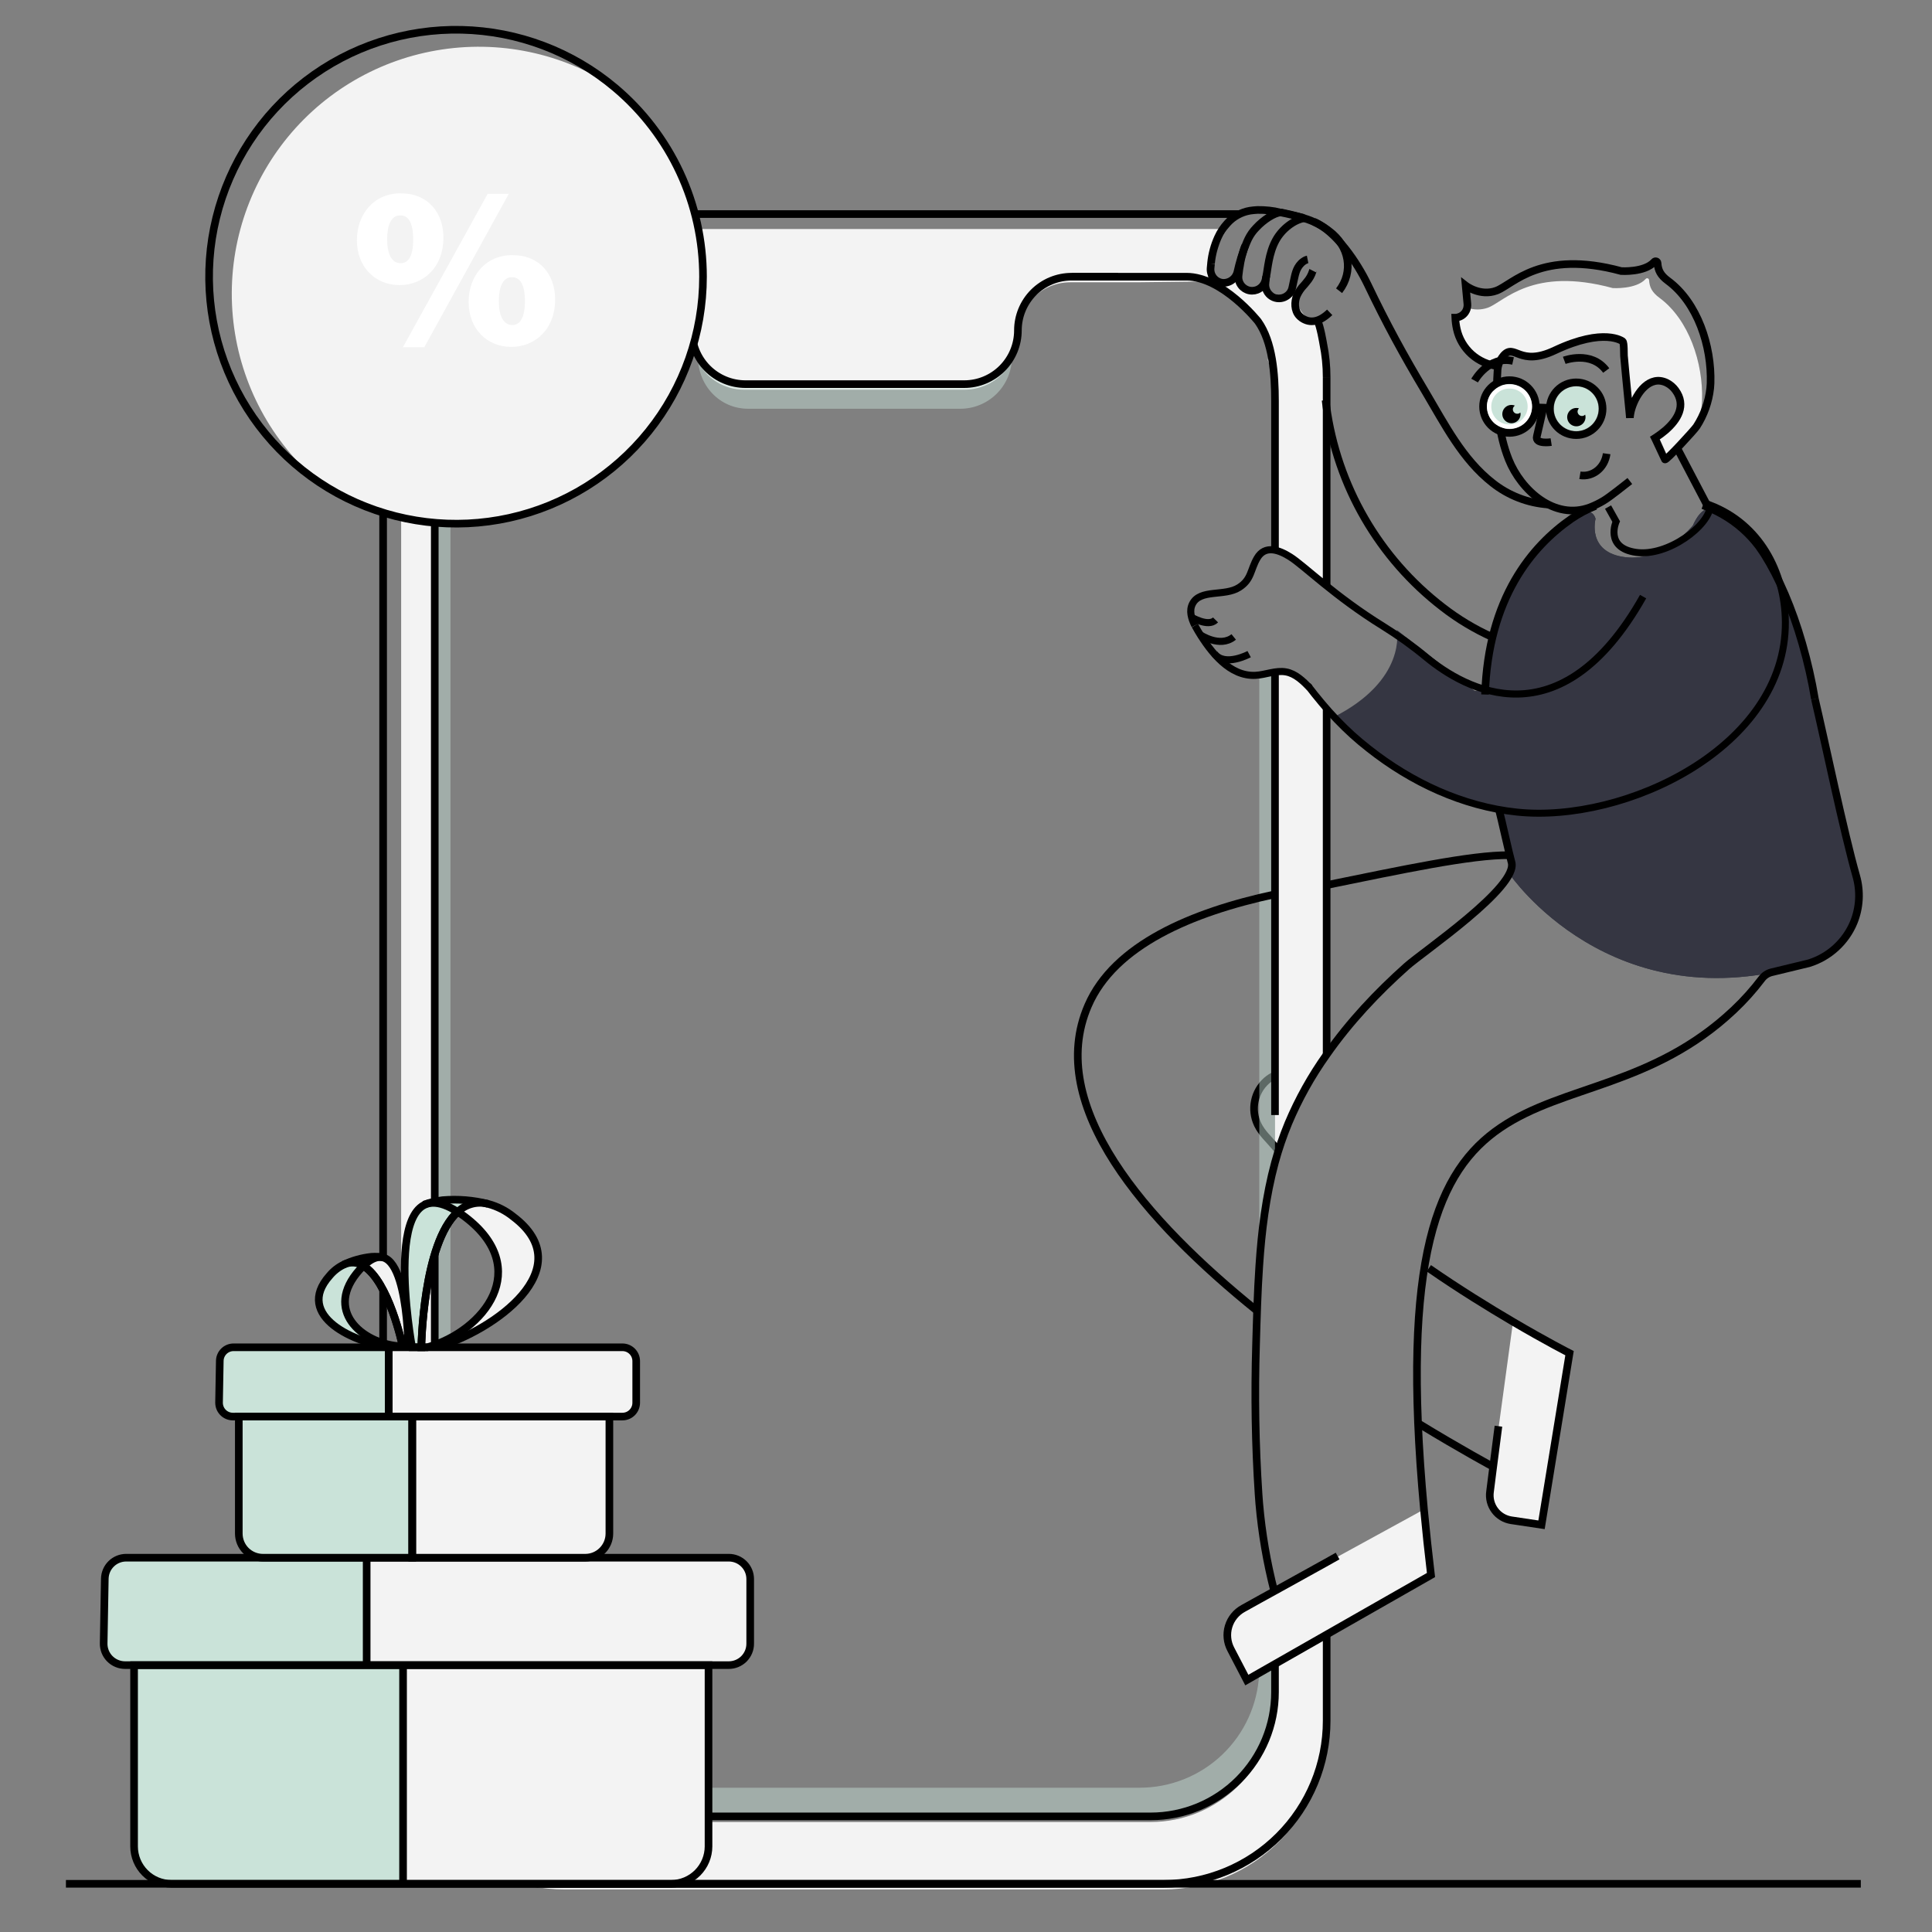 <svg width="93" height="93" viewBox="0 0 93 93" fill="none" xmlns="http://www.w3.org/2000/svg">
<rect x="0" y="0" width="93" height="93" fill="#808080" stroke="none"/>
<path d="M61.115 16.943C61.728 16.547 62.44 16.333 63.169 16.325C63.295 16.325 63.419 16.332 63.54 16.343C63.488 16.126 63.423 15.871 63.341 15.595C63.08 15.464 62.852 15.273 62.677 15.039C62.502 14.805 62.385 14.533 62.333 14.245C62.24 14.261 62.145 14.27 62.05 14.27C61.711 14.271 61.379 14.174 61.095 13.989C61.025 13.974 60.956 13.955 60.889 13.932C60.8 13.947 60.71 13.956 60.62 13.957C60.16 13.959 59.717 13.78 59.388 13.459L58.526 13.758C58.526 13.758 60.738 14.874 61.115 16.943Z" fill="#F3F3F3"/>
<path d="M61.372 81.722C61.372 83.308 60.742 84.83 59.62 85.952C58.498 87.074 56.977 87.704 55.391 87.705H26.913C25.327 87.704 23.805 87.074 22.683 85.952C21.561 84.83 20.931 83.309 20.93 81.722V19.58C20.93 18.794 21.084 18.016 21.384 17.289C21.685 16.563 22.125 15.903 22.681 15.347C23.237 14.791 23.896 14.35 24.623 14.049C25.349 13.747 26.127 13.592 26.913 13.592H30.719C31.404 13.592 32.06 13.864 32.545 14.348C32.989 14.79 33.256 15.379 33.293 16.004C33.298 16.056 33.301 16.108 33.301 16.161C33.301 16.205 33.301 16.249 33.301 16.293C33.319 16.672 33.418 17.043 33.589 17.382C33.594 17.39 33.597 17.401 33.602 17.409C33.81 17.817 34.127 18.158 34.518 18.397C34.909 18.635 35.358 18.76 35.815 18.759H46.416C46.755 18.759 47.092 18.692 47.406 18.563C47.72 18.433 48.005 18.242 48.245 18.002C48.428 17.818 48.582 17.607 48.699 17.376C48.704 17.372 48.708 17.366 48.71 17.36C48.885 17.029 48.983 16.662 48.996 16.288C48.996 16.255 48.996 16.225 48.996 16.188C49.004 14.765 50.09 13.589 51.515 13.589H54.729L58.111 13.548C58.179 12.901 58.455 12.221 58.739 11.62C58.834 11.412 58.947 11.212 59.075 11.023H27.157C26.126 11.023 25.106 11.226 24.154 11.62C23.202 12.014 22.337 12.592 21.608 13.321C20.879 14.05 20.301 14.915 19.907 15.867C19.513 16.819 19.31 17.84 19.31 18.87V83.105C19.31 84.135 19.512 85.156 19.907 86.108C20.301 87.06 20.879 87.925 21.608 88.654C22.336 89.383 23.201 89.961 24.154 90.355C25.106 90.749 26.126 90.952 27.157 90.952H56.012C57.043 90.952 58.063 90.749 59.015 90.355C59.968 89.96 60.833 89.382 61.561 88.654C62.29 87.925 62.868 87.06 63.263 86.108C63.657 85.156 63.86 84.135 63.86 83.105V78.681L61.373 80.099L61.372 81.722Z" fill="#F3F3F3"/>
<path d="M62.24 32.482C61.941 32.175 61.653 32.652 61.372 32.326V55.962C61.548 55.317 61.764 54.683 62.02 54.066C62.078 53.93 62.135 53.794 62.195 53.66C62.321 53.382 62.454 53.109 62.593 52.837C62.631 52.76 62.669 52.686 62.71 52.612C62.751 52.539 62.801 52.444 62.847 52.365C62.927 52.219 63.013 52.074 63.1 51.932C63.16 51.825 63.227 51.721 63.292 51.617C63.341 51.534 63.392 51.455 63.445 51.378C63.503 51.285 63.566 51.192 63.626 51.102C63.701 50.989 63.779 50.877 63.857 50.766V33.929C63.559 33.697 63.26 33.452 62.98 33.2C62.724 32.97 62.477 32.731 62.24 32.482Z" fill="#F3F3F3"/>
<path d="M63.622 16.053C63.278 16.487 62.852 16.123 62.297 16.123C61.791 16.123 61.501 16.94 61.181 16.611C61.198 16.655 61.018 17.307 61.033 17.351C61.082 17.483 61.126 17.62 61.165 17.757V17.762C61.214 17.938 61.252 18.113 61.285 18.294C61.293 18.335 61.302 18.38 61.307 18.424C61.321 18.516 61.335 18.612 61.343 18.708C61.353 18.797 61.36 18.885 61.361 18.974C61.37 19.074 61.373 19.182 61.373 19.29V26.253C61.454 26.32 61.521 26.403 61.571 26.496C61.969 27.222 62.35 26.678 62.776 27.391C63.003 27.759 63.472 28.047 63.713 27.78C63.801 27.681 63.856 27.255 63.856 27.096V18.683C63.856 18.284 63.826 17.885 63.768 17.489C63.75 17.339 63.654 16.205 63.622 16.053Z" fill="#F3F3F3"/>
<path d="M33.304 16.024C33.484 16.36 33.583 16.732 33.592 17.113C33.421 16.774 33.322 16.403 33.304 16.024Z" fill="#F3F3F3"/>
<path d="M48.996 16.018C48.983 16.393 48.885 16.759 48.71 17.09C48.73 16.717 48.827 16.352 48.996 16.018Z" fill="#F3F3F3"/>
<path d="M87.075 46.367C77.572 49.334 72.659 42.067 72.659 42.067C73.018 41.535 72.475 40.534 72.475 40.534L72.145 38.843C67.946 38.637 64.148 34.545 64.148 34.545C69.579 33.582 67.238 30.328 67.238 30.328L70.983 33.261L71.389 33.225C71.439 28.152 74.632 25.783 75.633 24.98C76.634 24.177 76.805 24.974 76.805 24.974C76.805 24.974 76.365 26.598 78.241 26.822C80.117 27.047 81.491 25.29 81.491 25.29C82.134 23.847 82.875 24.741 82.875 24.741C86.091 26.452 86.673 30.686 87.363 33.644C87.84 35.671 88.747 40.039 89.353 42.168C89.564 42.905 89.522 43.691 89.232 44.401C89.039 44.867 88.745 45.285 88.372 45.624C88 45.964 87.556 46.217 87.075 46.367Z" fill="#353642"/>
<path d="M87.075 46.367C77.572 49.334 72.659 42.067 72.659 42.067C73.018 41.535 72.475 40.534 72.475 40.534L72.145 38.843C67.946 38.637 64.148 34.545 64.148 34.545C67.746 32.746 67.238 30.328 67.238 30.328L70.983 33.261L71.389 33.225C71.439 28.152 74.632 25.783 75.633 24.98C76.634 24.177 76.805 24.974 76.805 24.974C76.805 24.974 76.365 26.598 78.241 26.822C80.117 27.047 81.491 25.29 81.491 25.29C82.134 23.847 82.875 24.741 82.875 24.741C86.091 26.452 86.673 30.686 87.363 33.644C87.84 35.671 88.747 40.039 89.353 42.168C89.564 42.905 89.522 43.691 89.232 44.401C89.039 44.867 88.745 45.285 88.372 45.624C88 45.964 87.556 46.217 87.075 46.367Z" fill="#353642"/>
<path d="M75.874 20.75C76.468 20.75 76.949 20.269 76.949 19.675C76.949 19.081 76.468 18.6 75.874 18.6C75.28 18.6 74.799 19.081 74.799 19.675C74.799 20.269 75.28 20.75 75.874 20.75Z" fill="#CAE3D9"/>
<path d="M77.339 21.84C77.245 22.528 76.662 22.978 76.053 22.879" stroke="black" stroke-width="0.367" stroke-miterlimit="10"/>
<path d="M70.132 15.844C70.234 16.312 70.48 16.736 70.836 17.056C71.192 17.377 71.64 17.577 72.116 17.63C72.159 17.438 72.249 17.261 72.376 17.111C72.92 16.494 73.126 17.675 74.844 16.865C77.231 15.738 78.11 16.428 78.11 16.428C78.187 16.489 78.167 17.032 78.176 17.124C78.228 17.686 78.276 18.246 78.335 18.808C78.368 19.151 78.401 19.491 78.434 19.831C78.467 19.774 78.504 19.719 78.543 19.667C78.774 18.91 79.416 18.023 80.234 18.427C80.401 18.512 80.545 18.635 80.654 18.786C81.188 19.518 80.754 20.207 80.174 20.711C80.026 20.868 79.863 21.009 79.685 21.131C79.776 21.33 80.147 22.112 80.147 22.115C80.185 22.194 81.564 20.694 81.668 20.53C81.826 20.125 81.915 19.697 81.931 19.263C81.989 17.478 81.304 15.384 79.877 14.333C79.524 14.073 79.401 13.826 79.38 13.481C79.379 13.462 79.372 13.444 79.361 13.43C79.349 13.415 79.334 13.404 79.316 13.398C79.298 13.393 79.279 13.393 79.261 13.398C79.243 13.403 79.228 13.414 79.216 13.428C78.752 13.941 77.631 13.867 77.631 13.867C73.752 12.814 72.413 14.519 71.624 14.811C71.302 14.926 70.95 14.926 70.629 14.811C70.608 14.918 70.558 15.017 70.484 15.098C70.411 15.178 70.317 15.237 70.212 15.268L70.229 15.449C70.243 15.588 70.209 15.728 70.132 15.844Z" fill="#F3F3F3"/>
<path d="M78.455 23.154C78.199 23.353 77.485 23.926 77.2 24.096C76.99 24.223 76.77 24.331 76.542 24.419C74.825 25.067 73.216 23.595 72.626 22.122C72.141 20.907 72.029 19.55 72.064 18.253C72.07 18.119 72.075 17.982 72.086 17.844C72.085 17.836 72.085 17.828 72.086 17.82C72.091 17.757 72.1 17.695 72.114 17.634C72.157 17.442 72.247 17.264 72.374 17.115C72.917 16.499 73.123 17.68 74.841 16.869C77.228 15.742 78.108 16.432 78.108 16.432C78.184 16.493 78.164 17.036 78.173 17.128C78.225 17.691 78.273 18.25 78.332 18.812C78.365 19.155 78.398 19.495 78.432 19.835C78.44 19.928 78.449 20.019 78.457 20.111C78.469 19.961 78.497 19.812 78.541 19.668C78.772 18.911 79.414 18.026 80.232 18.428C80.399 18.513 80.543 18.636 80.652 18.787C81.186 19.52 80.752 20.208 80.172 20.712C80.025 20.838 79.869 20.955 79.706 21.06L79.662 21.088L79.684 21.132C79.775 21.331 80.145 22.114 80.145 22.116C80.183 22.195 81.562 20.696 81.667 20.531C82.026 19.976 82.251 19.346 82.324 18.689C82.333 18.606 82.338 18.527 82.341 18.444C82.399 16.66 81.713 14.565 80.287 13.515C79.933 13.254 79.81 13.007 79.79 12.662C79.789 12.644 79.782 12.626 79.77 12.611C79.759 12.596 79.743 12.585 79.726 12.58C79.708 12.574 79.689 12.574 79.671 12.579C79.653 12.584 79.637 12.595 79.626 12.61C79.162 13.123 78.04 13.048 78.04 13.048C74.166 11.996 72.822 13.701 72.033 13.992C71.245 14.284 70.552 13.745 70.552 13.745L70.635 14.628C70.64 14.688 70.637 14.749 70.624 14.809C70.603 14.916 70.553 15.015 70.479 15.096C70.406 15.176 70.312 15.235 70.207 15.266C70.168 15.281 70.126 15.289 70.084 15.291H70.053C70.061 15.475 70.085 15.658 70.124 15.837C70.227 16.306 70.474 16.73 70.831 17.051C71.188 17.371 71.637 17.571 72.114 17.623" stroke="black" stroke-width="0.367" stroke-miterlimit="10"/>
<path d="M72.66 20.644C73.254 20.644 73.735 20.163 73.735 19.569C73.735 18.975 73.254 18.494 72.66 18.494C72.066 18.494 71.585 18.975 71.585 19.569C71.585 20.163 72.066 20.644 72.66 20.644Z" fill="#CAE3D9"/>
<path d="M76.322 20.077C76.323 20.164 76.297 20.25 76.249 20.323C76.201 20.396 76.132 20.453 76.052 20.487C75.971 20.521 75.882 20.53 75.796 20.513C75.71 20.496 75.632 20.454 75.569 20.393C75.507 20.331 75.465 20.253 75.448 20.167C75.43 20.081 75.439 19.992 75.472 19.911C75.506 19.83 75.562 19.761 75.635 19.712C75.708 19.664 75.793 19.638 75.881 19.638C75.924 19.637 75.966 19.643 76.007 19.657C75.986 19.677 75.969 19.701 75.957 19.728C75.945 19.755 75.939 19.784 75.938 19.813C75.939 19.869 75.962 19.923 76.002 19.963C76.042 20.003 76.096 20.025 76.152 20.025C76.181 20.025 76.209 20.019 76.235 20.007C76.261 19.996 76.284 19.979 76.303 19.958C76.316 19.996 76.323 20.036 76.322 20.077Z" fill="black"/>
<path d="M73.196 19.932C73.196 20.019 73.17 20.104 73.122 20.176C73.073 20.248 73.004 20.305 72.924 20.338C72.844 20.371 72.756 20.38 72.67 20.363C72.585 20.346 72.507 20.304 72.446 20.242C72.384 20.181 72.342 20.103 72.325 20.017C72.308 19.932 72.317 19.844 72.35 19.764C72.383 19.683 72.439 19.615 72.512 19.566C72.584 19.518 72.669 19.492 72.755 19.492C72.813 19.491 72.87 19.503 72.922 19.524C72.893 19.544 72.868 19.571 72.85 19.603C72.833 19.634 72.824 19.67 72.823 19.706C72.823 19.733 72.829 19.761 72.84 19.787C72.85 19.813 72.866 19.836 72.886 19.855C72.906 19.875 72.93 19.891 72.956 19.901C72.981 19.912 73.009 19.917 73.037 19.916C73.064 19.917 73.092 19.912 73.117 19.901C73.143 19.891 73.166 19.875 73.185 19.856C73.192 19.881 73.195 19.907 73.196 19.932Z" fill="black"/>
<path d="M74.287 19.658C74.287 19.658 74.012 20.882 73.979 21.005C73.879 21.403 74.669 21.28 74.669 21.28" stroke="black" stroke-width="0.367" stroke-miterlimit="10"/>
<path d="M75.298 17.346C75.298 17.346 76.596 16.86 77.318 17.835" stroke="black" stroke-width="0.367" stroke-miterlimit="10"/>
<path d="M70.983 18.32C70.983 18.32 71.651 17.106 72.833 17.375" stroke="black" stroke-width="0.367" stroke-miterlimit="10"/>
<path d="M75.874 20.945C76.575 20.945 77.144 20.376 77.144 19.675C77.144 18.973 76.575 18.405 75.874 18.405C75.172 18.405 74.603 18.973 74.603 19.675C74.603 20.376 75.172 20.945 75.874 20.945Z" stroke="black" stroke-width="0.367" stroke-miterlimit="10"/>
<path d="M72.66 20.839C73.362 20.839 73.93 20.271 73.93 19.569C73.93 18.868 73.362 18.299 72.66 18.299C71.958 18.299 71.39 18.868 71.39 19.569C71.39 20.271 71.958 20.839 72.66 20.839Z" stroke="black" stroke-width="0.367" stroke-miterlimit="10"/>
<path d="M72.659 18.706H72.688C72.916 18.709 73.134 18.804 73.294 18.968C73.453 19.133 73.54 19.354 73.536 19.582C73.533 19.811 73.438 20.029 73.274 20.188C73.109 20.347 72.889 20.434 72.66 20.431H72.633C72.404 20.427 72.186 20.332 72.027 20.168C71.868 20.004 71.781 19.783 71.785 19.554C71.788 19.326 71.883 19.108 72.047 18.948C72.211 18.79 72.432 18.702 72.661 18.706H72.659ZM72.661 18.5C72.378 18.495 72.104 18.604 71.9 18.8C71.697 18.998 71.58 19.267 71.575 19.551C71.571 19.834 71.679 20.108 71.876 20.311C72.073 20.515 72.343 20.632 72.626 20.637H72.662C72.945 20.641 73.219 20.533 73.422 20.336C73.626 20.139 73.743 19.869 73.748 19.586C73.752 19.302 73.644 19.029 73.447 18.825C73.25 18.622 72.98 18.505 72.697 18.5H72.661Z" fill="white"/>
<path d="M74.603 19.633L73.929 19.611" stroke="black" stroke-width="0.367" stroke-miterlimit="10"/>
<path d="M75.556 65.139L74.208 73.401L72.746 73.182C72.43 73.132 72.146 72.96 71.956 72.702C71.765 72.445 71.684 72.123 71.729 71.805L71.837 70.919L72.832 63.628C74.451 64.577 75.556 65.139 75.556 65.139Z" fill="#F3F3F3"/>
<path d="M68.883 75.817L63.86 78.701L61.373 80.133L60.611 80.571C60.613 80.557 60.613 80.542 60.611 80.528L60.015 80.868L59.247 79.393C59.068 79.052 59.029 78.655 59.141 78.286C59.252 77.918 59.505 77.608 59.843 77.424L68.546 72.659L68.554 72.738L68.883 75.817Z" fill="#F3F3F3"/>
<path d="M61.538 55.4C61.483 55.327 61.428 55.255 61.373 55.192C61.057 54.813 60.748 54.559 60.539 54.128C60.372 53.777 60.324 53.382 60.402 53.002C60.48 52.621 60.679 52.277 60.97 52.019C61.09 51.916 61.224 51.829 61.367 51.762" stroke="black" stroke-width="0.367" stroke-miterlimit="10"/>
<path d="M72.13 68.652L71.837 70.917L71.725 71.803C71.68 72.121 71.761 72.443 71.952 72.7C72.142 72.958 72.426 73.13 72.743 73.18L74.204 73.399L75.552 65.137C75.552 65.137 74.447 64.575 72.83 63.624C71.673 62.944 70.244 62.064 68.778 61.049" stroke="black" stroke-width="0.367" stroke-miterlimit="10"/>
<path d="M71.881 70.609C71.881 70.609 70.304 69.758 68.3 68.534" stroke="black" stroke-width="0.367" stroke-miterlimit="10"/>
<g opacity="0.68">
<path opacity="0.68" d="M61.373 32.452V55.962C60.937 57.572 60.729 59.245 60.618 60.928V32.512C60.863 32.83 61.115 32.148 61.373 32.452Z" fill="#CAE3D9"/>
<path opacity="0.68" d="M61.372 80.099V81.451C61.372 83.037 60.742 84.558 59.62 85.68C58.498 86.802 56.977 87.433 55.391 87.434H26.913C25.326 87.433 23.805 86.803 22.683 85.681C21.561 84.559 20.931 83.037 20.93 81.451V19.309C20.93 18.523 21.084 17.744 21.384 17.018C21.685 16.291 22.125 15.631 22.681 15.075C23.237 14.519 23.896 14.078 24.623 13.777C25.349 13.476 26.127 13.321 26.913 13.321H30.719C30.893 13.321 31.068 13.339 31.239 13.373C31.354 13.397 31.466 13.428 31.577 13.466C31.626 13.485 31.677 13.504 31.722 13.524C31.8 13.556 31.876 13.592 31.949 13.633C32.038 13.681 32.123 13.734 32.205 13.792C32.26 13.83 32.311 13.869 32.361 13.91C32.411 13.95 32.487 14.02 32.545 14.077L32.943 14.59C32.979 14.651 33.013 14.714 33.042 14.779L33.188 15.146C33.207 15.213 33.226 15.278 33.24 15.345L33.276 15.553C33.281 15.581 33.284 15.611 33.287 15.639C33.288 15.652 33.288 15.666 33.287 15.679C33.293 15.745 33.298 15.809 33.298 15.878V15.905C33.298 15.947 33.298 15.985 33.298 16.023C33.295 16.017 33.292 16.012 33.287 16.006C33.175 15.794 33.031 15.6 32.859 15.431C32.393 14.964 31.761 14.702 31.102 14.701H27.442C26.685 14.702 25.936 14.851 25.237 15.142C24.538 15.432 23.902 15.857 23.368 16.393C22.833 16.929 22.409 17.564 22.12 18.264C21.831 18.964 21.683 19.714 21.684 20.471V80.294C21.684 81.821 22.291 83.286 23.37 84.367C24.45 85.447 25.915 86.054 27.442 86.055H54.861C56.34 86.055 57.761 85.486 58.832 84.466C59.902 83.446 60.539 82.053 60.611 80.576C60.612 80.562 60.612 80.547 60.611 80.533L61.372 80.099Z" fill="#CAE3D9"/>
<path opacity="0.68" d="M48.71 17.091C48.71 17.128 48.71 17.164 48.71 17.203C48.707 17.86 48.443 18.489 47.977 18.952C47.511 19.416 46.881 19.676 46.224 19.676H36.015C34.64 19.676 33.6 18.552 33.594 17.175C33.594 17.153 33.594 17.134 33.594 17.113C33.8 17.527 34.117 17.876 34.511 18.119C34.904 18.362 35.358 18.491 35.82 18.489H46.416C46.755 18.49 47.092 18.423 47.406 18.293C47.72 18.163 48.005 17.973 48.245 17.732C48.433 17.544 48.59 17.327 48.71 17.091Z" fill="#CAE3D9"/>
</g>
<path d="M63.86 42.604C67.398 41.885 70.833 41.142 72.659 41.166" stroke="black" stroke-width="0.367" stroke-miterlimit="10"/>
<path d="M60.515 63.101C55.152 58.779 50.285 53.236 52.377 48.407C53.635 45.495 57.359 43.909 61.372 43.048" stroke="black" stroke-width="0.367" stroke-miterlimit="10"/>
<path d="M72.171 39.036C72.258 39.351 72.659 41.167 72.757 41.496C73.121 42.68 68.488 45.815 67.704 46.519C66.295 47.775 64.962 49.189 63.86 50.766C63.127 51.795 62.51 52.901 62.02 54.065C61.764 54.683 61.548 55.317 61.372 55.962C60.937 57.572 60.729 59.245 60.618 60.928C60.531 62.203 60.498 63.483 60.462 64.733C60.389 67.132 60.426 69.545 60.584 71.936C60.595 72.088 60.606 72.235 60.618 72.386C60.742 73.806 60.983 75.214 61.338 76.594V76.603" stroke="black" stroke-width="0.367" stroke-miterlimit="10"/>
<path d="M71.485 33.432C71.635 28.774 73.75 26.287 75.633 24.977C75.999 24.726 76.392 24.516 76.805 24.352" stroke="black" stroke-width="0.367" stroke-miterlimit="10"/>
<path d="M81.973 24.321C82.061 24.354 82.145 24.39 82.231 24.425L82.324 24.466C82.531 24.556 82.732 24.658 82.927 24.77C83.6 25.154 84.188 25.671 84.655 26.289C84.673 26.307 84.688 26.328 84.698 26.35C84.78 26.465 84.86 26.583 84.937 26.704C85.626 27.798 86.267 29.275 86.757 30.981C87.01 31.856 87.213 32.745 87.363 33.644" stroke="black" stroke-width="0.367" stroke-miterlimit="10"/>
<path d="M87.363 33.643C87.84 35.67 88.748 40.04 89.353 42.167C89.565 42.904 89.522 43.691 89.232 44.401C89.039 44.867 88.745 45.285 88.372 45.624C88 45.964 87.556 46.218 87.075 46.367L85.275 46.802C85.087 46.849 84.921 46.959 84.805 47.115C84.397 47.654 83.944 48.159 83.451 48.623C75.667 55.951 66.3 48.365 68.546 72.661L68.554 72.74C68.645 73.713 68.755 74.739 68.883 75.817L63.86 78.681L61.373 80.099L60.614 80.532L60.018 80.873L59.25 79.398C59.069 79.057 59.029 78.659 59.14 78.289C59.251 77.919 59.504 77.609 59.843 77.424L60.618 76.993L61.338 76.596L61.373 76.577L63.859 75.2L64.388 74.902" stroke="black" stroke-width="0.367" stroke-miterlimit="10"/>
<path d="M63.861 78.681V82.832C63.861 84.914 63.034 86.91 61.562 88.382C60.089 89.854 58.093 90.681 56.011 90.681H26.291C25.261 90.681 24.24 90.478 23.288 90.084C22.335 89.69 21.47 89.112 20.741 88.383C20.012 87.654 19.434 86.788 19.039 85.836C18.645 84.884 18.442 83.863 18.442 82.832V18.154C18.442 17.123 18.645 16.102 19.039 15.15C19.434 14.198 20.012 13.332 20.741 12.604C21.47 11.875 22.335 11.297 23.288 10.902C24.24 10.508 25.261 10.305 26.291 10.305H59.622" stroke="black" stroke-width="0.367" stroke-miterlimit="10"/>
<path d="M63.86 18.154C63.861 17.615 63.806 17.078 63.698 16.55C63.698 16.55 63.553 15.672 63.413 15.428" stroke="black" stroke-width="0.367" stroke-miterlimit="10"/>
<path d="M63.86 50.763V42.606V34.099" stroke="black" stroke-width="0.367" stroke-miterlimit="10"/>
<path d="M63.86 18.155V22.757V28.223" stroke="black" stroke-width="0.367" stroke-miterlimit="10"/>
<path d="M71.837 30.675V30.668C70.987 30.287 70.186 29.805 69.45 29.234C66.379 26.872 64.364 23.392 63.845 19.551C63.832 19.456 63.82 19.361 63.809 19.265" stroke="black" stroke-width="0.367" stroke-miterlimit="10"/>
<path d="M61.374 53.674V32.444" stroke="black" stroke-width="0.367" stroke-miterlimit="10"/>
<path d="M61.374 26.48V19.31C61.374 18.004 61.26 16.456 60.557 15.47C60.557 15.47 58.851 13.319 57.117 13.319H51.585" stroke="black" stroke-width="0.367" stroke-miterlimit="10"/>
<path d="M53.814 13.319H51.585C50.899 13.319 50.241 13.591 49.756 14.076C49.271 14.561 48.999 15.219 48.999 15.905C48.999 16.591 48.726 17.249 48.241 17.734C47.756 18.219 47.099 18.491 46.413 18.491H35.887C35.201 18.491 34.543 18.219 34.058 17.734C33.573 17.249 33.301 16.591 33.301 15.905C33.301 15.219 33.029 14.561 32.544 14.076C32.059 13.591 31.401 13.319 30.715 13.319H26.913C25.325 13.32 23.802 13.952 22.68 15.075C21.558 16.199 20.928 17.722 20.928 19.31V81.451C20.929 83.038 21.56 84.559 22.682 85.681C23.804 86.804 25.326 87.434 26.913 87.435H55.389C56.977 87.434 58.498 86.804 59.621 85.681C60.743 84.559 61.374 83.038 61.374 81.451V80.1" stroke="black" stroke-width="0.367" stroke-miterlimit="10"/>
<path d="M63.248 10.674C64.332 11.138 65.343 12.671 65.835 13.696C66.746 15.599 67.54 17.055 68.62 18.868C69.544 20.423 70.391 22.107 71.844 23.245C72.614 23.856 73.55 24.219 74.53 24.286" stroke="black" stroke-width="0.367" stroke-miterlimit="10"/>
<path d="M33.841 13.321C33.84 15.469 33.257 17.576 32.155 19.42C31.052 21.263 29.47 22.774 27.578 23.791C25.686 24.807 23.554 25.293 21.408 25.195C19.262 25.097 17.183 24.419 15.391 23.235C13.069 21.28 11.582 18.512 11.235 15.497C10.888 12.482 11.708 9.449 13.525 7.018C15.343 4.588 18.021 2.945 21.011 2.426C24.002 1.906 27.077 2.55 29.608 4.225C30.935 5.34 32.002 6.732 32.733 8.303C33.465 9.875 33.843 11.587 33.841 13.321Z" fill="#F3F3F3"/>
<path d="M32.548 13.368C32.547 15.27 32.032 17.137 31.055 18.77C30.079 20.403 28.678 21.741 27.002 22.642C25.326 23.542 23.438 23.972 21.537 23.886C19.636 23.799 17.794 23.199 16.207 22.15C14.156 20.418 12.844 17.967 12.539 15.3C12.234 12.632 12.96 9.949 14.567 7.798C16.175 5.648 18.543 4.193 21.188 3.731C23.833 3.268 26.554 3.833 28.796 5.311C29.972 6.298 30.917 7.531 31.566 8.923C32.214 10.315 32.549 11.832 32.548 13.368Z" fill="#F3F3F3"/>
<path d="M20.535 64.855C23.281 64.059 25.636 61.054 22.34 58.567C22.219 58.48 22.107 58.4 22 58.337C22.18 58.16 22.402 58.03 22.645 57.96C22.888 57.889 23.145 57.88 23.392 57.934C23.4 57.934 23.411 57.934 23.419 57.94C23.436 57.941 23.453 57.946 23.469 57.953C23.828 58.035 24.229 58.23 24.675 58.567C27.966 61.054 23.415 64.282 20.535 64.855Z" fill="#F3F3F3"/>
<path d="M23.397 57.934C23.15 57.88 22.893 57.889 22.65 57.96C22.407 58.03 22.185 58.159 22.005 58.337C20.329 59.842 20.253 64.855 20.253 64.855H19.808C19.808 64.855 18.734 59.02 20.326 58.043H20.332C20.359 58.032 20.473 57.982 20.631 57.928C20.631 57.928 20.639 57.928 20.642 57.928C20.848 57.857 21.061 57.807 21.277 57.779C21.988 57.716 22.703 57.768 23.397 57.934Z" fill="#CAE3D9"/>
<path d="M33.841 13.321C33.841 16.028 32.917 18.653 31.222 20.764C29.527 22.874 27.163 24.343 24.52 24.928C21.877 25.512 19.114 25.177 16.687 23.979C14.261 22.78 12.316 20.789 11.174 18.334C10.032 15.88 9.762 13.11 10.408 10.482C11.055 7.853 12.578 5.524 14.728 3.879C16.877 2.234 19.524 1.372 22.23 1.435C24.936 1.498 27.539 2.482 29.61 4.226C30.935 5.342 32.001 6.734 32.732 8.305C33.463 9.876 33.841 11.588 33.841 13.321Z" stroke="black" stroke-width="0.367" stroke-miterlimit="10"/>
<path d="M17.651 74.983V80.156H6.013C5.877 80.156 5.741 80.129 5.615 80.076C5.489 80.023 5.375 79.945 5.279 79.848C5.183 79.751 5.108 79.635 5.057 79.508C5.007 79.381 4.982 79.245 4.985 79.108L5.042 75.996C5.047 75.727 5.158 75.47 5.35 75.281C5.543 75.093 5.801 74.987 6.071 74.987L17.651 74.983Z" fill="#CAE3D9"/>
<path d="M36.113 76.011V79.123C36.113 79.396 36.005 79.658 35.812 79.85C35.619 80.043 35.357 80.152 35.084 80.152H17.651V74.98H35.084C35.22 74.98 35.354 75.006 35.479 75.058C35.604 75.11 35.717 75.186 35.813 75.282C35.908 75.377 35.984 75.491 36.035 75.616C36.087 75.742 36.113 75.876 36.113 76.011Z" fill="#F3F3F3"/>
<path d="M19.403 80.152V90.68H8.252C7.777 90.679 7.321 90.49 6.984 90.155C6.648 89.82 6.457 89.365 6.454 88.89V80.157L19.403 80.152Z" fill="#CAE3D9"/>
<path d="M34.111 80.152V88.885C34.107 89.36 33.917 89.815 33.58 90.15C33.243 90.486 32.788 90.674 32.312 90.675H19.403V80.152H34.111Z" fill="#F3F3F3"/>
<path d="M19.307 9.309C20.629 9.309 21.345 10.268 21.345 11.436C21.345 12.923 20.331 13.724 19.241 13.724C18.073 13.724 17.18 12.864 17.18 11.564C17.18 10.342 17.963 9.305 19.296 9.305L19.307 9.309ZM19.263 10.368C18.812 10.368 18.635 10.874 18.635 11.524C18.635 12.207 18.844 12.67 19.285 12.67C19.683 12.67 19.891 12.284 19.891 11.524C19.891 10.863 19.726 10.368 19.274 10.368H19.263ZM19.395 16.714L23.474 9.332H24.491L20.425 16.714H19.395ZM24.684 12.284C26.006 12.284 26.722 13.242 26.722 14.411C26.722 15.898 25.709 16.699 24.617 16.699C23.45 16.699 22.558 15.839 22.558 14.528C22.558 13.316 23.339 12.28 24.673 12.28L24.684 12.284ZM24.639 13.343C24.188 13.343 24.012 13.849 24.012 14.499C24.012 15.182 24.222 15.645 24.662 15.645C25.06 15.645 25.268 15.248 25.268 14.488C25.268 13.827 25.103 13.343 24.651 13.343H24.639Z" fill="white"/>
<path d="M19.16 64.8C17.382 64.8 14.087 63.349 15.831 61.405C16.015 61.184 16.244 61.005 16.502 60.879L16.516 60.87H16.522C16.939 60.675 17.385 60.551 17.843 60.502C17.99 60.49 18.138 60.494 18.284 60.516C18.052 60.505 17.78 60.631 17.459 60.939C17.402 60.99 17.341 61.056 17.279 61.125C15.539 63.064 17.363 64.644 19.16 64.8Z" fill="#CAE3D9"/>
<path d="M19.617 64.711L19.341 64.764C19.341 64.764 18.682 61.669 17.459 60.937C17.78 60.629 18.056 60.503 18.284 60.514C18.289 60.515 18.294 60.515 18.298 60.514L18.398 60.528L18.433 60.536C19.573 60.887 19.617 64.711 19.617 64.711Z" fill="#F3F3F3"/>
<path d="M19.402 74.982H6.074C5.804 74.982 5.545 75.088 5.353 75.277C5.16 75.466 5.05 75.723 5.045 75.993L4.99 79.105C4.987 79.242 5.012 79.377 5.062 79.504C5.113 79.632 5.188 79.747 5.284 79.845C5.38 79.942 5.494 80.02 5.62 80.072C5.746 80.125 5.881 80.153 6.018 80.153H35.083C35.218 80.153 35.352 80.126 35.477 80.074C35.602 80.022 35.715 79.947 35.811 79.851C35.906 79.755 35.982 79.642 36.034 79.517C36.086 79.392 36.112 79.258 36.112 79.123V76.011C36.112 75.738 36.004 75.476 35.811 75.284C35.618 75.091 35.356 74.982 35.083 74.982H15.844" stroke="black" stroke-width="0.367" stroke-miterlimit="10"/>
<path d="M32.312 90.681H8.251C7.775 90.68 7.318 90.49 6.982 90.153C6.645 89.816 6.455 89.359 6.454 88.883V80.153H34.106V88.883C34.104 89.358 33.915 89.814 33.579 90.151C33.243 90.488 32.788 90.678 32.312 90.681Z" stroke="black" stroke-width="0.367" stroke-miterlimit="10"/>
<path d="M30.625 65.518V67.525C30.625 67.701 30.555 67.87 30.431 67.994C30.307 68.119 30.138 68.189 29.962 68.189H18.712V64.854H29.962C30.138 64.854 30.307 64.924 30.431 65.049C30.555 65.173 30.625 65.342 30.625 65.518Z" fill="#F3F3F3"/>
<path d="M18.712 64.854V68.189H11.207C11.119 68.189 11.032 68.171 10.951 68.137C10.87 68.103 10.796 68.053 10.735 67.99C10.673 67.927 10.624 67.853 10.592 67.771C10.559 67.689 10.543 67.602 10.544 67.514L10.58 65.504C10.583 65.33 10.655 65.165 10.779 65.043C10.903 64.922 11.069 64.854 11.243 64.854H18.712Z" fill="#CAE3D9"/>
<path d="M29.334 68.189V73.823C29.333 74.131 29.21 74.426 28.992 74.643C28.774 74.861 28.479 74.983 28.171 74.983H19.844V68.189H29.334Z" fill="#F3F3F3"/>
<path d="M19.844 68.189V74.983H12.655C12.347 74.982 12.053 74.86 11.835 74.643C11.618 74.425 11.496 74.131 11.495 73.823V68.189H19.844Z" fill="#CAE3D9"/>
<path d="M17.65 74.982V80.153" stroke="black" stroke-width="0.367" stroke-miterlimit="10"/>
<path d="M19.402 80.153V90.681" stroke="black" stroke-width="0.367" stroke-miterlimit="10"/>
<path d="M30.625 65.518V67.525C30.625 67.701 30.555 67.87 30.431 67.994C30.307 68.119 30.138 68.189 29.962 68.189H18.712V64.854H29.962C30.138 64.854 30.307 64.924 30.431 65.049C30.555 65.173 30.625 65.342 30.625 65.518Z" stroke="black" stroke-width="0.367" stroke-miterlimit="10"/>
<path d="M18.712 64.854V68.189H11.207C11.119 68.189 11.032 68.171 10.951 68.137C10.87 68.103 10.796 68.053 10.735 67.99C10.673 67.927 10.624 67.853 10.592 67.771C10.559 67.689 10.543 67.602 10.544 67.514L10.58 65.504C10.583 65.33 10.655 65.165 10.779 65.043C10.903 64.922 11.069 64.854 11.243 64.854H18.712Z" stroke="black" stroke-width="0.367" stroke-miterlimit="10"/>
<path d="M29.334 68.189V73.823C29.333 74.131 29.21 74.426 28.992 74.643C28.774 74.861 28.479 74.983 28.171 74.983H19.844V68.189H29.334Z" stroke="black" stroke-width="0.367" stroke-miterlimit="10"/>
<path d="M19.844 68.189V74.983H12.655C12.347 74.982 12.053 74.86 11.835 74.643C11.618 74.425 11.496 74.131 11.495 73.823V68.189H19.844Z" stroke="black" stroke-width="0.367" stroke-miterlimit="10"/>
<path d="M21.016 64.854C23.766 64.058 27.998 61.055 24.708 58.568C24.354 58.281 23.942 58.071 23.502 57.953C23.486 57.946 23.469 57.942 23.452 57.941C23.201 57.882 22.939 57.887 22.691 57.957C22.443 58.026 22.216 58.158 22.032 58.339" stroke="black" stroke-width="0.367" stroke-miterlimit="10"/>
<path d="M22.032 58.336C20.356 59.843 20.281 64.853 20.281 64.853H19.835C19.835 64.853 18.177 55.856 22.032 58.336Z" stroke="black" stroke-width="0.367" stroke-miterlimit="10"/>
<path d="M20.569 64.854H20.281C20.281 64.854 20.356 59.844 22.032 58.337C22.149 58.408 22.262 58.486 22.372 58.568C25.668 61.055 23.313 64.063 20.569 64.854Z" stroke="black" stroke-width="0.367" stroke-miterlimit="10"/>
<path d="M20.402 57.99C20.693 57.885 20.996 57.812 21.303 57.773C22.039 57.71 22.78 57.77 23.497 57.952" stroke="black" stroke-width="0.367" stroke-miterlimit="10"/>
<path d="M18.921 64.854C17.12 64.698 14.13 63.348 15.867 61.406C16.052 61.184 16.281 61.004 16.541 60.878C16.549 60.872 16.559 60.867 16.57 60.864C16.718 60.797 16.881 60.769 17.043 60.781C17.205 60.794 17.362 60.847 17.498 60.937" stroke="black" stroke-width="0.367" stroke-miterlimit="10"/>
<path d="M17.493 60.937C18.716 61.667 19.372 64.765 19.372 64.765L19.648 64.71C19.648 64.71 19.581 58.929 17.493 60.937Z" stroke="black" stroke-width="0.367" stroke-miterlimit="10"/>
<path d="M19.193 64.8L19.372 64.765C19.372 64.765 18.716 61.666 17.493 60.936C17.435 60.988 17.374 61.053 17.311 61.121C15.57 63.064 17.395 64.642 19.193 64.8Z" stroke="black" stroke-width="0.367" stroke-miterlimit="10"/>
<path d="M18.462 60.524C18.269 60.493 18.072 60.485 17.877 60.499C17.412 60.549 16.959 60.676 16.536 60.877" stroke="black" stroke-width="0.367" stroke-miterlimit="10"/>
<path d="M77.407 24.409L77.796 25.105C77.796 25.105 77.227 26.37 78.752 26.589C80.277 26.808 82.284 25.309 82.339 24.319C84.681 25.224 85.92 27.502 85.942 29.941C85.981 35.978 78.213 39.639 73.022 39.092C70.413 38.818 67.949 37.667 65.892 36.043C65.618 35.83 65.354 35.606 65.097 35.376C64.575 34.9 64.087 34.39 63.634 33.849C63.4 33.571 63.172 33.286 62.95 32.995" stroke="black" stroke-width="0.335" stroke-miterlimit="10"/>
<path d="M80.737 21.576L82.231 24.425" stroke="black" stroke-width="0.367" stroke-miterlimit="10"/>
<path d="M3.174 90.68H89.573" stroke="black" stroke-width="0.367" stroke-miterlimit="10"/>
<path d="M62.786 10.504H62.773C62.291 10.586 61.713 11.014 61.412 11.569C61.068 12.197 61.028 12.962 60.955 13.286C60.947 13.323 60.939 13.359 60.935 13.392C60.926 13.419 60.92 13.447 60.915 13.476L60.902 13.525C60.856 13.682 60.753 13.816 60.613 13.901C60.473 13.986 60.307 14.016 60.146 13.984C59.986 13.953 59.843 13.863 59.745 13.731C59.647 13.6 59.602 13.437 59.619 13.274L59.647 13.047C59.656 12.966 59.668 12.889 59.684 12.813C59.716 12.59 59.765 12.371 59.83 12.156C59.839 12.122 59.849 12.089 59.862 12.057C59.874 12.005 59.89 11.955 59.91 11.906C59.92 11.88 59.931 11.855 59.943 11.83" stroke="black" stroke-width="0.367" stroke-miterlimit="10"/>
<path d="M64.007 15.035C63.706 15.323 63.419 15.467 63.144 15.466C63.028 15.467 62.913 15.44 62.808 15.39C62.709 15.346 62.62 15.283 62.546 15.204C62.297 14.948 62.307 14.52 62.426 14.232C62.511 14.046 62.627 13.874 62.769 13.726C62.814 13.675 62.858 13.626 62.896 13.574C63.027 13.425 63.126 13.25 63.187 13.061C63.187 13.05 63.187 13.04 63.192 13.03" stroke="black" stroke-width="0.367" stroke-miterlimit="10"/>
<path d="M61.646 10.225C61.832 10.26 62.011 10.303 62.194 10.345C62.377 10.386 62.58 10.444 62.771 10.504C63.209 10.633 63.618 10.843 63.98 11.122C64.96 11.847 65.166 13.083 64.459 13.995" stroke="black" stroke-width="0.367" stroke-miterlimit="10"/>
<path d="M60.955 13.286C60.955 13.295 60.955 13.303 60.95 13.314C60.947 13.347 60.943 13.38 60.936 13.413L60.914 13.64C60.901 13.762 60.923 13.886 60.977 13.997C61.031 14.107 61.115 14.201 61.22 14.266C61.325 14.331 61.445 14.365 61.569 14.364C61.692 14.364 61.812 14.329 61.916 14.262C61.991 14.216 62.056 14.155 62.106 14.082C62.156 14.01 62.19 13.927 62.207 13.841C62.226 13.756 62.242 13.665 62.264 13.578C62.343 13.242 62.373 12.942 62.624 12.683C62.694 12.61 62.778 12.551 62.871 12.51C62.895 12.5 62.919 12.492 62.944 12.487" stroke="black" stroke-width="0.367" stroke-miterlimit="10"/>
<path d="M58.296 12.691V12.665C58.339 12.235 58.452 11.815 58.632 11.422C58.743 11.177 58.893 10.95 59.075 10.751C59.36 10.429 59.746 10.215 60.169 10.142C60.291 10.124 60.412 10.112 60.535 10.106C60.907 10.101 61.278 10.141 61.64 10.226C61.342 10.248 60.83 10.568 60.461 10.97C60.314 11.122 60.19 11.296 60.095 11.486C60.048 11.585 59.996 11.695 59.959 11.8C59.921 11.886 59.888 11.972 59.859 12.057C59.773 12.302 59.698 12.543 59.642 12.766C59.616 12.865 59.592 12.965 59.573 13.054C59.542 13.22 59.452 13.369 59.318 13.472C59.185 13.575 59.018 13.626 58.85 13.614C58.679 13.594 58.522 13.508 58.415 13.373C58.307 13.238 58.257 13.067 58.275 12.895L58.295 12.691" stroke="black" stroke-width="0.367" stroke-miterlimit="10"/>
<path d="M57.514 30.109C57.345 29.77 57.236 29.398 57.399 29.073C57.768 28.337 58.954 28.727 59.649 28.277C60.245 27.895 60.185 27.44 60.511 26.873C60.892 26.21 61.578 26.475 62.102 26.805C62.772 27.224 64.234 28.695 66.579 30.145C67.308 30.598 68.006 31.1 68.667 31.648C70.51 33.166 75.102 35.798 79.094 28.718" stroke="black" stroke-width="0.341" stroke-miterlimit="10"/>
<path d="M63.047 33.112C62.719 32.779 62.363 32.427 61.904 32.344C61.413 32.253 60.924 32.485 60.428 32.509C59.205 32.564 58.298 31.425 57.668 30.376C57.617 30.292 57.569 30.201 57.518 30.111" stroke="black" stroke-width="0.341" stroke-miterlimit="10"/>
<path d="M60.13 31.488C60.13 31.488 58.961 32.116 58.464 31.471" stroke="black" stroke-width="0.341" stroke-miterlimit="10"/>
<path d="M57.771 30.552C57.771 30.552 58.721 31.199 59.387 30.66" stroke="black" stroke-width="0.341" stroke-miterlimit="10"/>
<path d="M57.33 29.698C57.33 29.698 58.157 30.204 58.512 29.841" stroke="black" stroke-width="0.341" stroke-miterlimit="10"/>
</svg>
